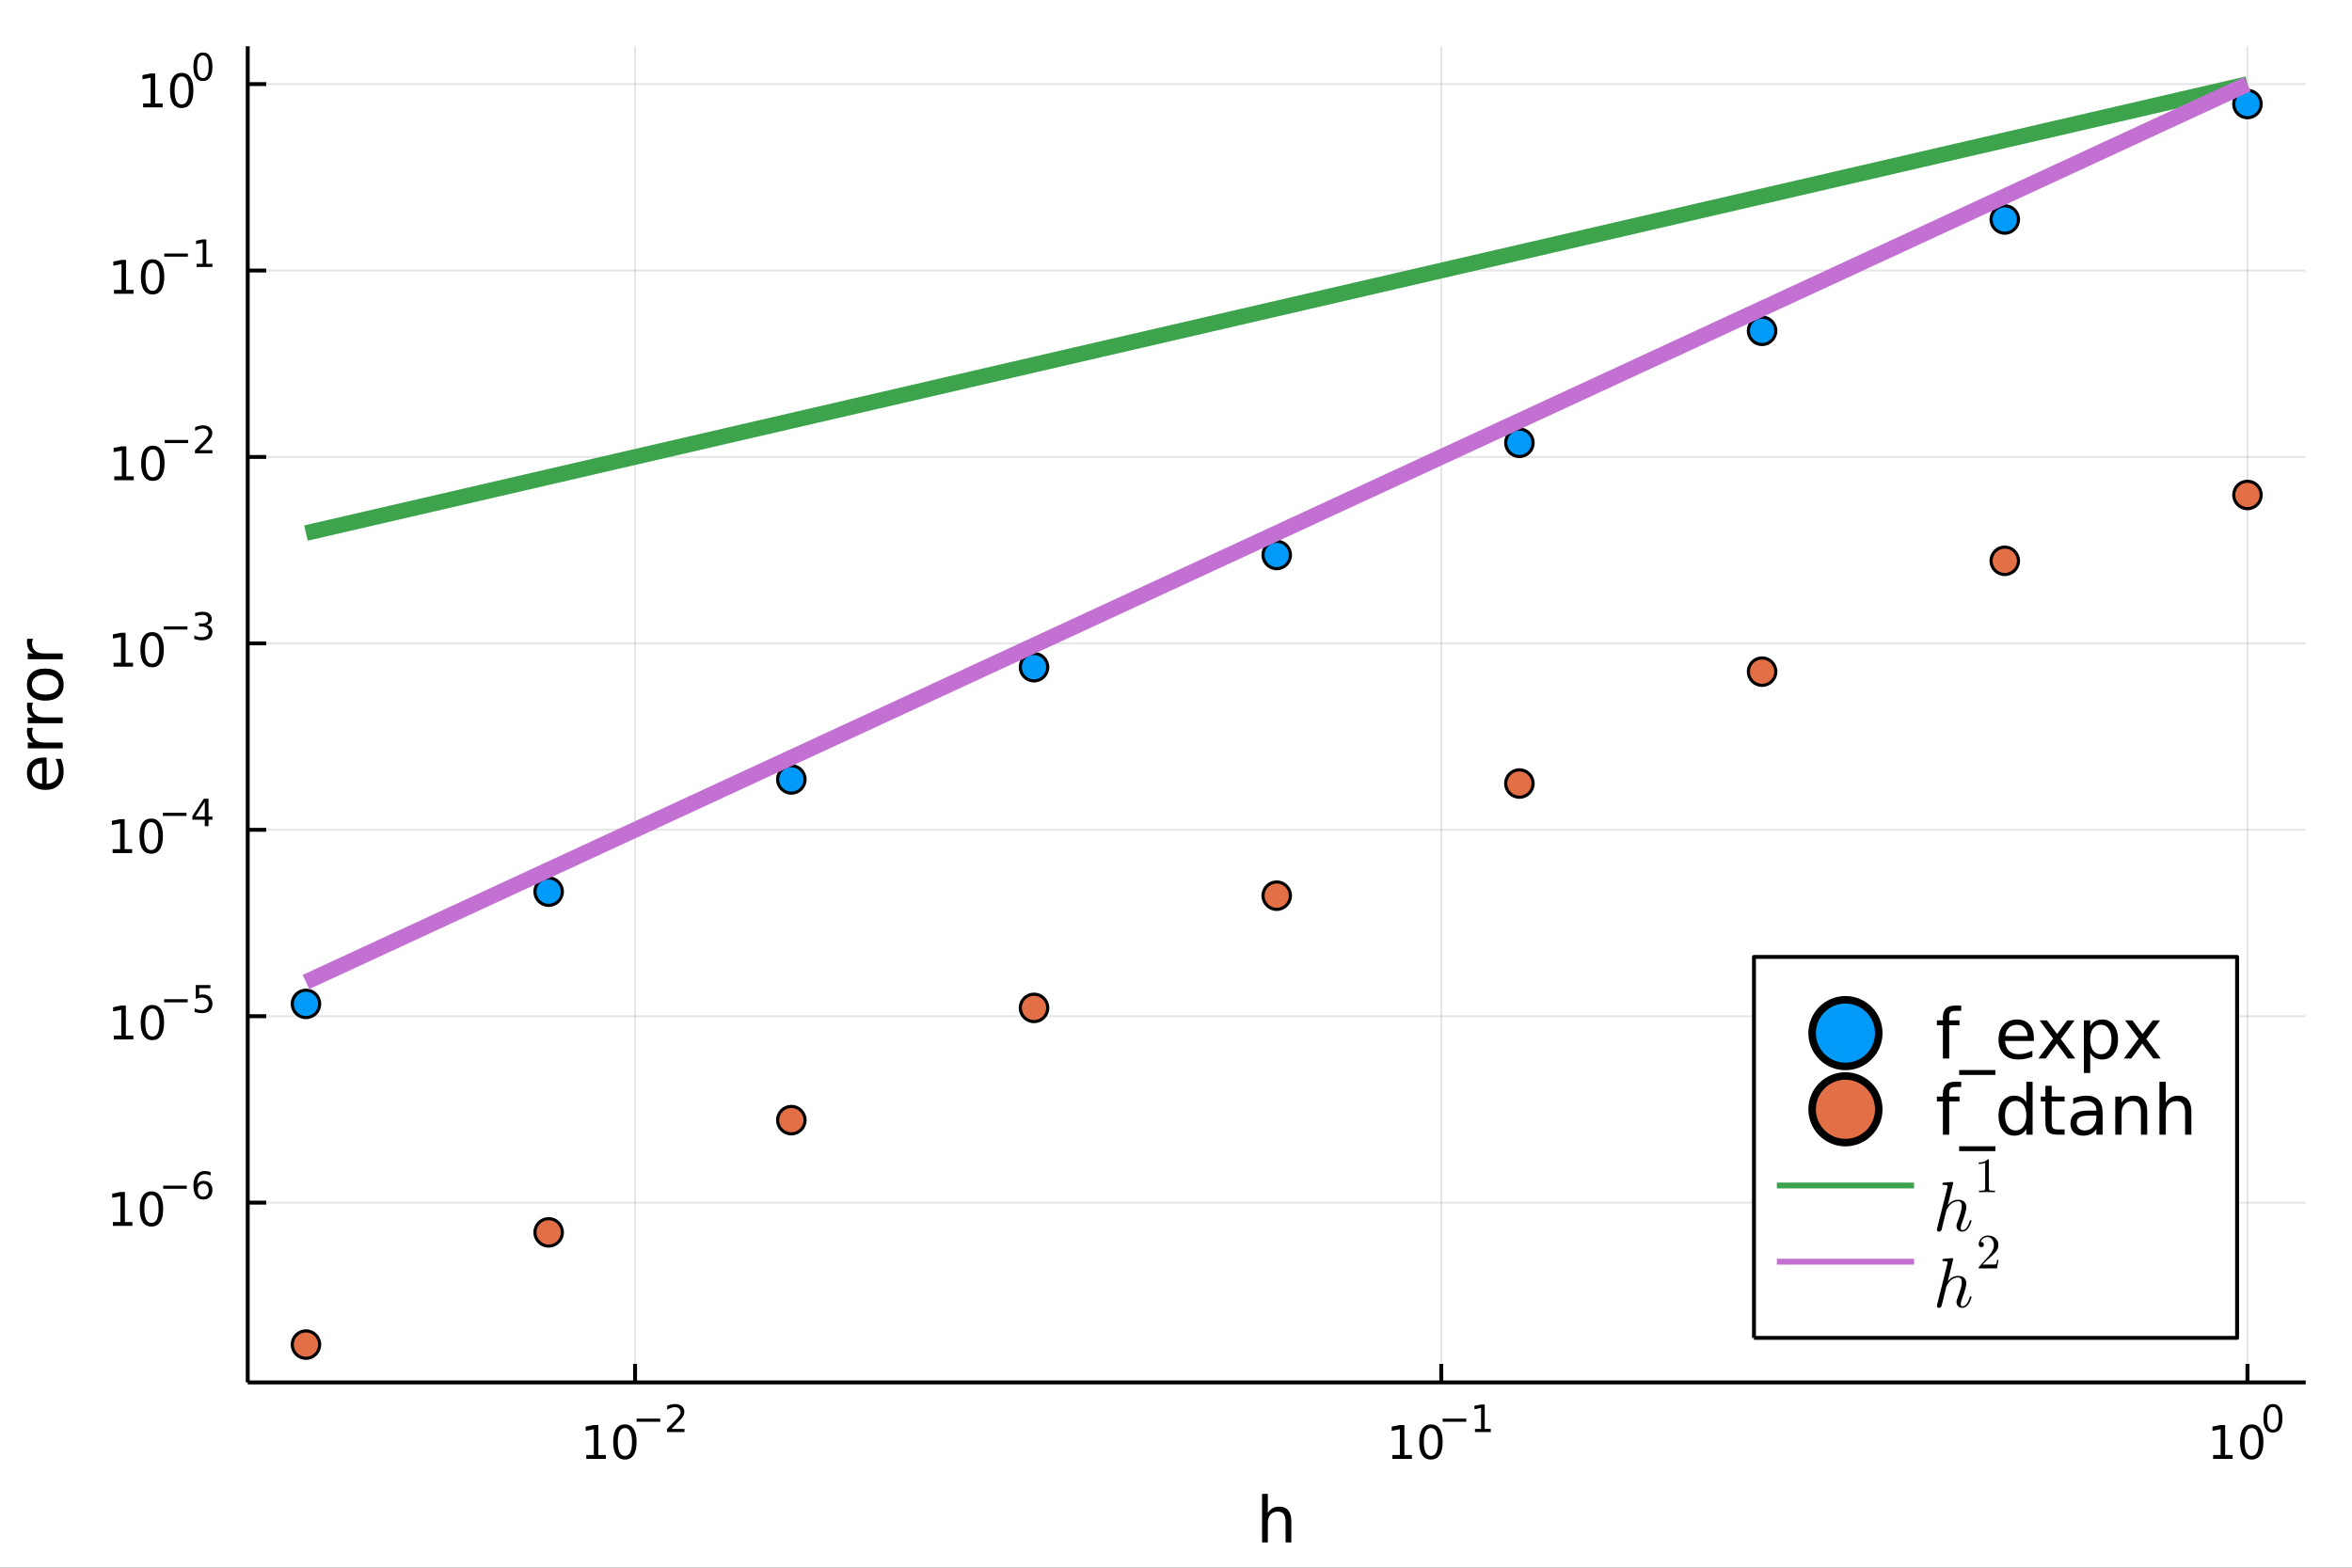 <?xml version="1.0" encoding="utf-8"?>
<svg xmlns="http://www.w3.org/2000/svg" xmlns:xlink="http://www.w3.org/1999/xlink" width="600" height="400" viewBox="0 0 2400 1600">
<rect x="0" y="0" width="2400" height="1600" fill="#333333" stroke="none"/>
<defs>
  <clipPath id="clip640">
    <rect x="0" y="0" width="2400" height="1600"/>
  </clipPath>
</defs>
<path clip-path="url(#clip640)" d="
M0 1600 L2400 1600 L2400 0 L0 0  Z
  " fill="#ffffff" fill-rule="evenodd" fill-opacity="1"/>
<defs>
  <clipPath id="clip641">
    <rect x="480" y="0" width="1681" height="1600"/>
  </clipPath>
</defs>
<defs>
  <clipPath id="clip642">
    <rect x="276" y="47" width="2077" height="1365"/>
  </clipPath>
</defs>
<path clip-path="url(#clip640)" d="
M252.764 1410.9 L2352.76 1410.9 L2352.76 47.244 L252.764 47.244  Z
  " fill="#ffffff" fill-rule="evenodd" fill-opacity="1"/>
<defs>
  <clipPath id="clip643">
    <rect x="252" y="47" width="2101" height="1365"/>
  </clipPath>
</defs>
<polyline clip-path="url(#clip643)" style="stroke:#000000; stroke-linecap:butt; stroke-linejoin:round; stroke-width:2; stroke-opacity:0.1; fill:none" points="
  648.034,1410.9 648.034,47.244 
  "/>
<polyline clip-path="url(#clip643)" style="stroke:#000000; stroke-linecap:butt; stroke-linejoin:round; stroke-width:2; stroke-opacity:0.1; fill:none" points="
  1470.68,1410.9 1470.68,47.244 
  "/>
<polyline clip-path="url(#clip643)" style="stroke:#000000; stroke-linecap:butt; stroke-linejoin:round; stroke-width:2; stroke-opacity:0.1; fill:none" points="
  2293.32,1410.9 2293.32,47.244 
  "/>
<polyline clip-path="url(#clip640)" style="stroke:#000000; stroke-linecap:butt; stroke-linejoin:round; stroke-width:4; stroke-opacity:1; fill:none" points="
  252.764,1410.9 2352.76,1410.9 
  "/>
<polyline clip-path="url(#clip640)" style="stroke:#000000; stroke-linecap:butt; stroke-linejoin:round; stroke-width:4; stroke-opacity:1; fill:none" points="
  648.034,1410.9 648.034,1392 
  "/>
<polyline clip-path="url(#clip640)" style="stroke:#000000; stroke-linecap:butt; stroke-linejoin:round; stroke-width:4; stroke-opacity:1; fill:none" points="
  1470.68,1410.9 1470.68,1392 
  "/>
<polyline clip-path="url(#clip640)" style="stroke:#000000; stroke-linecap:butt; stroke-linejoin:round; stroke-width:4; stroke-opacity:1; fill:none" points="
  2293.32,1410.9 2293.32,1392 
  "/>
<path clip-path="url(#clip640)" d="M598.3 1485.02 L605.938 1485.02 L605.938 1458.66 L597.628 1460.32 L597.628 1456.06 L605.892 1454.4 L610.568 1454.4 L610.568 1485.02 L618.207 1485.02 L618.207 1488.96 L598.3 1488.96 L598.3 1485.02 Z" fill="#000000" fill-rule="evenodd" fill-opacity="1" /><path clip-path="url(#clip640)" d="M637.651 1457.48 Q634.04 1457.48 632.211 1461.04 Q630.406 1464.58 630.406 1471.71 Q630.406 1478.82 632.211 1482.38 Q634.04 1485.92 637.651 1485.92 Q641.286 1485.92 643.091 1482.38 Q644.92 1478.82 644.92 1471.71 Q644.92 1464.58 643.091 1461.04 Q641.286 1457.48 637.651 1457.48 M637.651 1453.77 Q643.461 1453.77 646.517 1458.38 Q649.596 1462.96 649.596 1471.71 Q649.596 1480.44 646.517 1485.04 Q643.461 1489.63 637.651 1489.63 Q631.841 1489.63 628.762 1485.04 Q625.707 1480.44 625.707 1471.71 Q625.707 1462.96 628.762 1458.38 Q631.841 1453.77 637.651 1453.77 Z" fill="#000000" fill-rule="evenodd" fill-opacity="1" /><path clip-path="url(#clip640)" d="M649.596 1447.87 L673.707 1447.87 L673.707 1451.07 L649.596 1451.07 L649.596 1447.87 Z" fill="#000000" fill-rule="evenodd" fill-opacity="1" /><path clip-path="url(#clip640)" d="M685.18 1458.35 L698.439 1458.35 L698.439 1461.55 L680.61 1461.55 L680.61 1458.35 Q682.773 1456.11 686.497 1452.35 Q690.239 1448.57 691.198 1447.48 Q693.023 1445.43 693.738 1444.02 Q694.471 1442.59 694.471 1441.22 Q694.471 1438.98 692.891 1437.57 Q691.33 1436.16 688.81 1436.16 Q687.023 1436.16 685.03 1436.78 Q683.055 1437.4 680.798 1438.66 L680.798 1434.82 Q683.092 1433.9 685.086 1433.43 Q687.08 1432.96 688.735 1432.96 Q693.098 1432.96 695.694 1435.14 Q698.289 1437.32 698.289 1440.97 Q698.289 1442.7 697.631 1444.26 Q696.991 1445.8 695.28 1447.91 Q694.81 1448.46 692.289 1451.07 Q689.769 1453.67 685.18 1458.35 Z" fill="#000000" fill-rule="evenodd" fill-opacity="1" /><path clip-path="url(#clip640)" d="M1420.79 1485.02 L1428.43 1485.02 L1428.43 1458.66 L1420.12 1460.32 L1420.12 1456.06 L1428.39 1454.4 L1433.06 1454.4 L1433.06 1485.02 L1440.7 1485.02 L1440.7 1488.96 L1420.79 1488.96 L1420.79 1485.02 Z" fill="#000000" fill-rule="evenodd" fill-opacity="1" /><path clip-path="url(#clip640)" d="M1460.14 1457.48 Q1456.53 1457.48 1454.71 1461.04 Q1452.9 1464.58 1452.9 1471.71 Q1452.9 1478.82 1454.71 1482.38 Q1456.53 1485.92 1460.14 1485.92 Q1463.78 1485.92 1465.58 1482.38 Q1467.41 1478.82 1467.41 1471.71 Q1467.41 1464.58 1465.58 1461.04 Q1463.78 1457.48 1460.14 1457.48 M1460.14 1453.77 Q1465.96 1453.77 1469.01 1458.38 Q1472.09 1462.96 1472.09 1471.71 Q1472.09 1480.44 1469.01 1485.04 Q1465.96 1489.63 1460.14 1489.63 Q1454.33 1489.63 1451.26 1485.04 Q1448.2 1480.44 1448.2 1471.71 Q1448.2 1462.96 1451.26 1458.38 Q1454.33 1453.77 1460.14 1453.77 Z" fill="#000000" fill-rule="evenodd" fill-opacity="1" /><path clip-path="url(#clip640)" d="M1472.09 1447.87 L1496.2 1447.87 L1496.2 1451.07 L1472.09 1451.07 L1472.09 1447.87 Z" fill="#000000" fill-rule="evenodd" fill-opacity="1" /><path clip-path="url(#clip640)" d="M1505.06 1458.35 L1511.27 1458.35 L1511.27 1436.93 L1504.51 1438.28 L1504.51 1434.82 L1511.23 1433.47 L1515.03 1433.47 L1515.03 1458.35 L1521.23 1458.35 L1521.23 1461.55 L1505.06 1461.55 L1505.06 1458.35 Z" fill="#000000" fill-rule="evenodd" fill-opacity="1" /><path clip-path="url(#clip640)" d="M2258.3 1485.02 L2265.94 1485.02 L2265.94 1458.66 L2257.63 1460.32 L2257.63 1456.06 L2265.9 1454.4 L2270.57 1454.4 L2270.57 1485.02 L2278.21 1485.02 L2278.21 1488.96 L2258.3 1488.96 L2258.3 1485.02 Z" fill="#000000" fill-rule="evenodd" fill-opacity="1" /><path clip-path="url(#clip640)" d="M2297.66 1457.48 Q2294.05 1457.48 2292.22 1461.04 Q2290.41 1464.58 2290.41 1471.71 Q2290.41 1478.82 2292.22 1482.38 Q2294.05 1485.92 2297.66 1485.92 Q2301.29 1485.92 2303.1 1482.38 Q2304.93 1478.82 2304.93 1471.71 Q2304.93 1464.58 2303.1 1461.04 Q2301.29 1457.48 2297.66 1457.48 M2297.66 1453.77 Q2303.47 1453.77 2306.52 1458.38 Q2309.6 1462.96 2309.6 1471.71 Q2309.6 1480.44 2306.52 1485.04 Q2303.47 1489.63 2297.66 1489.63 Q2291.85 1489.63 2288.77 1485.04 Q2285.71 1480.44 2285.71 1471.71 Q2285.71 1462.96 2288.77 1458.38 Q2291.85 1453.77 2297.66 1453.77 Z" fill="#000000" fill-rule="evenodd" fill-opacity="1" /><path clip-path="url(#clip640)" d="M2319.31 1435.97 Q2316.37 1435.97 2314.89 1438.86 Q2313.42 1441.74 2313.42 1447.53 Q2313.42 1453.31 2314.89 1456.2 Q2316.37 1459.08 2319.31 1459.08 Q2322.26 1459.08 2323.73 1456.2 Q2325.21 1453.31 2325.21 1447.53 Q2325.21 1441.74 2323.73 1438.86 Q2322.26 1435.97 2319.31 1435.97 M2319.31 1432.96 Q2324.03 1432.96 2326.51 1436.7 Q2329.01 1440.43 2329.01 1447.53 Q2329.01 1454.62 2326.51 1458.37 Q2324.03 1462.09 2319.31 1462.09 Q2314.59 1462.09 2312.08 1458.37 Q2309.6 1454.62 2309.6 1447.53 Q2309.6 1440.43 2312.08 1436.7 Q2314.59 1432.96 2319.31 1432.96 Z" fill="#000000" fill-rule="evenodd" fill-opacity="1" /><path clip-path="url(#clip640)" d="M1317.69 1552.67 L1317.69 1574.19 L1311.83 1574.19 L1311.83 1552.86 Q1311.83 1547.8 1309.86 1545.29 Q1307.88 1542.77 1303.94 1542.77 Q1299.2 1542.77 1296.46 1545.79 Q1293.72 1548.82 1293.72 1554.04 L1293.72 1574.19 L1287.83 1574.19 L1287.83 1524.66 L1293.72 1524.66 L1293.72 1544.08 Q1295.82 1540.86 1298.65 1539.27 Q1301.52 1537.68 1305.24 1537.68 Q1311.39 1537.68 1314.54 1541.5 Q1317.69 1545.29 1317.69 1552.67 Z" fill="#000000" fill-rule="evenodd" fill-opacity="1" /><polyline clip-path="url(#clip643)" style="stroke:#000000; stroke-linecap:butt; stroke-linejoin:round; stroke-width:2; stroke-opacity:0.1; fill:none" points="
  252.764,1227.43 2352.76,1227.43 
  "/>
<polyline clip-path="url(#clip643)" style="stroke:#000000; stroke-linecap:butt; stroke-linejoin:round; stroke-width:2; stroke-opacity:0.1; fill:none" points="
  252.764,1037.16 2352.76,1037.16 
  "/>
<polyline clip-path="url(#clip643)" style="stroke:#000000; stroke-linecap:butt; stroke-linejoin:round; stroke-width:2; stroke-opacity:0.1; fill:none" points="
  252.764,846.899 2352.76,846.899 
  "/>
<polyline clip-path="url(#clip643)" style="stroke:#000000; stroke-linecap:butt; stroke-linejoin:round; stroke-width:2; stroke-opacity:0.1; fill:none" points="
  252.764,656.634 2352.76,656.634 
  "/>
<polyline clip-path="url(#clip643)" style="stroke:#000000; stroke-linecap:butt; stroke-linejoin:round; stroke-width:2; stroke-opacity:0.1; fill:none" points="
  252.764,466.369 2352.76,466.369 
  "/>
<polyline clip-path="url(#clip643)" style="stroke:#000000; stroke-linecap:butt; stroke-linejoin:round; stroke-width:2; stroke-opacity:0.1; fill:none" points="
  252.764,276.103 2352.76,276.103 
  "/>
<polyline clip-path="url(#clip643)" style="stroke:#000000; stroke-linecap:butt; stroke-linejoin:round; stroke-width:2; stroke-opacity:0.1; fill:none" points="
  252.764,85.838 2352.76,85.838 
  "/>
<polyline clip-path="url(#clip640)" style="stroke:#000000; stroke-linecap:butt; stroke-linejoin:round; stroke-width:4; stroke-opacity:1; fill:none" points="
  252.764,1410.9 252.764,47.244 
  "/>
<polyline clip-path="url(#clip640)" style="stroke:#000000; stroke-linecap:butt; stroke-linejoin:round; stroke-width:4; stroke-opacity:1; fill:none" points="
  252.764,1227.43 271.662,1227.43 
  "/>
<polyline clip-path="url(#clip640)" style="stroke:#000000; stroke-linecap:butt; stroke-linejoin:round; stroke-width:4; stroke-opacity:1; fill:none" points="
  252.764,1037.16 271.662,1037.16 
  "/>
<polyline clip-path="url(#clip640)" style="stroke:#000000; stroke-linecap:butt; stroke-linejoin:round; stroke-width:4; stroke-opacity:1; fill:none" points="
  252.764,846.899 271.662,846.899 
  "/>
<polyline clip-path="url(#clip640)" style="stroke:#000000; stroke-linecap:butt; stroke-linejoin:round; stroke-width:4; stroke-opacity:1; fill:none" points="
  252.764,656.634 271.662,656.634 
  "/>
<polyline clip-path="url(#clip640)" style="stroke:#000000; stroke-linecap:butt; stroke-linejoin:round; stroke-width:4; stroke-opacity:1; fill:none" points="
  252.764,466.369 271.662,466.369 
  "/>
<polyline clip-path="url(#clip640)" style="stroke:#000000; stroke-linecap:butt; stroke-linejoin:round; stroke-width:4; stroke-opacity:1; fill:none" points="
  252.764,276.103 271.662,276.103 
  "/>
<polyline clip-path="url(#clip640)" style="stroke:#000000; stroke-linecap:butt; stroke-linejoin:round; stroke-width:4; stroke-opacity:1; fill:none" points="
  252.764,85.838 271.662,85.838 
  "/>
<path clip-path="url(#clip640)" d="M115.195 1247.22 L122.834 1247.22 L122.834 1220.86 L114.523 1222.52 L114.523 1218.26 L122.787 1216.6 L127.463 1216.6 L127.463 1247.22 L135.102 1247.22 L135.102 1251.16 L115.195 1251.16 L115.195 1247.22 Z" fill="#000000" fill-rule="evenodd" fill-opacity="1" /><path clip-path="url(#clip640)" d="M154.546 1219.68 Q150.935 1219.68 149.107 1223.24 Q147.301 1226.78 147.301 1233.91 Q147.301 1241.02 149.107 1244.58 Q150.935 1248.13 154.546 1248.13 Q158.181 1248.13 159.986 1244.58 Q161.815 1241.02 161.815 1233.91 Q161.815 1226.78 159.986 1223.24 Q158.181 1219.68 154.546 1219.68 M154.546 1215.97 Q160.357 1215.97 163.412 1220.58 Q166.491 1225.16 166.491 1233.91 Q166.491 1242.64 163.412 1247.25 Q160.357 1251.83 154.546 1251.83 Q148.736 1251.83 145.658 1247.25 Q142.602 1242.64 142.602 1233.91 Q142.602 1225.16 145.658 1220.58 Q148.736 1215.97 154.546 1215.97 Z" fill="#000000" fill-rule="evenodd" fill-opacity="1" /><path clip-path="url(#clip640)" d="M166.491 1210.07 L190.602 1210.07 L190.602 1213.27 L166.491 1213.27 L166.491 1210.07 Z" fill="#000000" fill-rule="evenodd" fill-opacity="1" /><path clip-path="url(#clip640)" d="M207.398 1208.19 Q204.84 1208.19 203.335 1209.94 Q201.849 1211.69 201.849 1214.74 Q201.849 1217.77 203.335 1219.53 Q204.84 1221.28 207.398 1221.28 Q209.956 1221.28 211.441 1219.53 Q212.946 1217.77 212.946 1214.74 Q212.946 1211.69 211.441 1209.94 Q209.956 1208.19 207.398 1208.19 M214.94 1196.29 L214.94 1199.75 Q213.51 1199.07 212.043 1198.71 Q210.595 1198.36 209.166 1198.36 Q205.404 1198.36 203.41 1200.9 Q201.436 1203.43 201.153 1208.57 Q202.263 1206.93 203.937 1206.07 Q205.611 1205.18 207.623 1205.18 Q211.855 1205.18 214.3 1207.76 Q216.764 1210.32 216.764 1214.74 Q216.764 1219.06 214.206 1221.68 Q211.648 1224.29 207.398 1224.29 Q202.526 1224.29 199.95 1220.57 Q197.373 1216.83 197.373 1209.74 Q197.373 1203.08 200.533 1199.13 Q203.693 1195.16 209.015 1195.16 Q210.445 1195.16 211.893 1195.44 Q213.36 1195.72 214.94 1196.29 Z" fill="#000000" fill-rule="evenodd" fill-opacity="1" /><path clip-path="url(#clip640)" d="M116.135 1056.96 L123.774 1056.96 L123.774 1030.59 L115.464 1032.26 L115.464 1028 L123.728 1026.33 L128.404 1026.33 L128.404 1056.96 L136.042 1056.96 L136.042 1060.89 L116.135 1060.89 L116.135 1056.96 Z" fill="#000000" fill-rule="evenodd" fill-opacity="1" /><path clip-path="url(#clip640)" d="M155.487 1029.41 Q151.876 1029.41 150.047 1032.98 Q148.241 1036.52 148.241 1043.65 Q148.241 1050.75 150.047 1054.32 Q151.876 1057.86 155.487 1057.86 Q159.121 1057.86 160.927 1054.32 Q162.755 1050.75 162.755 1043.65 Q162.755 1036.52 160.927 1032.98 Q159.121 1029.41 155.487 1029.41 M155.487 1025.71 Q161.297 1025.71 164.352 1030.31 Q167.431 1034.9 167.431 1043.65 Q167.431 1052.37 164.352 1056.98 Q161.297 1061.56 155.487 1061.56 Q149.677 1061.56 146.598 1056.98 Q143.542 1052.37 143.542 1043.65 Q143.542 1034.9 146.598 1030.31 Q149.677 1025.71 155.487 1025.71 Z" fill="#000000" fill-rule="evenodd" fill-opacity="1" /><path clip-path="url(#clip640)" d="M167.431 1019.81 L191.543 1019.81 L191.543 1023.01 L167.431 1023.01 L167.431 1019.81 Z" fill="#000000" fill-rule="evenodd" fill-opacity="1" /><path clip-path="url(#clip640)" d="M199.781 1005.4 L214.695 1005.4 L214.695 1008.6 L203.26 1008.6 L203.26 1015.48 Q204.088 1015.2 204.915 1015.07 Q205.743 1014.92 206.57 1014.92 Q211.272 1014.92 214.018 1017.5 Q216.764 1020.07 216.764 1024.47 Q216.764 1029.01 213.943 1031.53 Q211.122 1034.03 205.987 1034.03 Q204.219 1034.03 202.376 1033.73 Q200.552 1033.43 198.596 1032.82 L198.596 1029.01 Q200.288 1029.93 202.094 1030.38 Q203.899 1030.83 205.912 1030.83 Q209.166 1030.83 211.065 1029.12 Q212.965 1027.41 212.965 1024.47 Q212.965 1021.54 211.065 1019.83 Q209.166 1018.12 205.912 1018.12 Q204.388 1018.12 202.865 1018.45 Q201.36 1018.79 199.781 1019.51 L199.781 1005.4 Z" fill="#000000" fill-rule="evenodd" fill-opacity="1" /><path clip-path="url(#clip640)" d="M114.931 866.692 L122.57 866.692 L122.57 840.326 L114.26 841.993 L114.26 837.734 L122.524 836.067 L127.2 836.067 L127.2 866.692 L134.839 866.692 L134.839 870.627 L114.931 870.627 L114.931 866.692 Z" fill="#000000" fill-rule="evenodd" fill-opacity="1" /><path clip-path="url(#clip640)" d="M154.283 839.146 Q150.672 839.146 148.843 842.71 Q147.038 846.252 147.038 853.382 Q147.038 860.488 148.843 864.053 Q150.672 867.594 154.283 867.594 Q157.917 867.594 159.723 864.053 Q161.552 860.488 161.552 853.382 Q161.552 846.252 159.723 842.71 Q157.917 839.146 154.283 839.146 M154.283 835.442 Q160.093 835.442 163.149 840.048 Q166.227 844.632 166.227 853.382 Q166.227 862.108 163.149 866.715 Q160.093 871.298 154.283 871.298 Q148.473 871.298 145.394 866.715 Q142.339 862.108 142.339 853.382 Q142.339 844.632 145.394 840.048 Q148.473 835.442 154.283 835.442 Z" fill="#000000" fill-rule="evenodd" fill-opacity="1" /><path clip-path="url(#clip640)" d="M166.227 829.543 L190.339 829.543 L190.339 832.741 L166.227 832.741 L166.227 829.543 Z" fill="#000000" fill-rule="evenodd" fill-opacity="1" /><path clip-path="url(#clip640)" d="M208.978 818.447 L199.386 833.436 L208.978 833.436 L208.978 818.447 M207.981 815.136 L212.758 815.136 L212.758 833.436 L216.764 833.436 L216.764 836.596 L212.758 836.596 L212.758 843.216 L208.978 843.216 L208.978 836.596 L196.301 836.596 L196.301 832.929 L207.981 815.136 Z" fill="#000000" fill-rule="evenodd" fill-opacity="1" /><path clip-path="url(#clip640)" d="M115.853 676.426 L123.492 676.426 L123.492 650.061 L115.182 651.727 L115.182 647.468 L123.446 645.802 L128.121 645.802 L128.121 676.426 L135.76 676.426 L135.76 680.362 L115.853 680.362 L115.853 676.426 Z" fill="#000000" fill-rule="evenodd" fill-opacity="1" /><path clip-path="url(#clip640)" d="M155.205 648.88 Q151.594 648.88 149.765 652.445 Q147.959 655.987 147.959 663.116 Q147.959 670.223 149.765 673.788 Q151.594 677.329 155.205 677.329 Q158.839 677.329 160.644 673.788 Q162.473 670.223 162.473 663.116 Q162.473 655.987 160.644 652.445 Q158.839 648.88 155.205 648.88 M155.205 645.177 Q161.015 645.177 164.07 649.783 Q167.149 654.366 167.149 663.116 Q167.149 671.843 164.07 676.45 Q161.015 681.033 155.205 681.033 Q149.395 681.033 146.316 676.45 Q143.26 671.843 143.26 663.116 Q143.26 654.366 146.316 649.783 Q149.395 645.177 155.205 645.177 Z" fill="#000000" fill-rule="evenodd" fill-opacity="1" /><path clip-path="url(#clip640)" d="M167.149 639.278 L191.261 639.278 L191.261 642.475 L167.149 642.475 L167.149 639.278 Z" fill="#000000" fill-rule="evenodd" fill-opacity="1" /><path clip-path="url(#clip640)" d="M210.971 637.811 Q213.698 638.394 215.222 640.237 Q216.764 642.08 216.764 644.789 Q216.764 648.945 213.905 651.221 Q211.046 653.497 205.78 653.497 Q204.012 653.497 202.132 653.139 Q200.27 652.801 198.276 652.105 L198.276 648.437 Q199.856 649.359 201.737 649.829 Q203.617 650.299 205.667 650.299 Q209.241 650.299 211.103 648.889 Q212.984 647.478 212.984 644.789 Q212.984 642.306 211.234 640.914 Q209.504 639.504 206.401 639.504 L203.128 639.504 L203.128 636.382 L206.551 636.382 Q209.354 636.382 210.84 635.272 Q212.325 634.143 212.325 632.037 Q212.325 629.874 210.783 628.727 Q209.26 627.561 206.401 627.561 Q204.84 627.561 203.053 627.899 Q201.266 628.238 199.122 628.952 L199.122 625.567 Q201.285 624.965 203.166 624.664 Q205.066 624.363 206.739 624.363 Q211.065 624.363 213.585 626.338 Q216.106 628.294 216.106 631.642 Q216.106 633.974 214.77 635.592 Q213.435 637.19 210.971 637.811 Z" fill="#000000" fill-rule="evenodd" fill-opacity="1" /><path clip-path="url(#clip640)" d="M116.624 486.161 L124.263 486.161 L124.263 459.795 L115.953 461.462 L115.953 457.203 L124.217 455.536 L128.893 455.536 L128.893 486.161 L136.531 486.161 L136.531 490.096 L116.624 490.096 L116.624 486.161 Z" fill="#000000" fill-rule="evenodd" fill-opacity="1" /><path clip-path="url(#clip640)" d="M155.976 458.615 Q152.365 458.615 150.536 462.18 Q148.73 465.721 148.73 472.851 Q148.73 479.957 150.536 483.522 Q152.365 487.064 155.976 487.064 Q159.61 487.064 161.416 483.522 Q163.244 479.957 163.244 472.851 Q163.244 465.721 161.416 462.18 Q159.61 458.615 155.976 458.615 M155.976 454.911 Q161.786 454.911 164.841 459.518 Q167.92 464.101 167.92 472.851 Q167.92 481.578 164.841 486.184 Q161.786 490.768 155.976 490.768 Q150.166 490.768 147.087 486.184 Q144.031 481.578 144.031 472.851 Q144.031 464.101 147.087 459.518 Q150.166 454.911 155.976 454.911 Z" fill="#000000" fill-rule="evenodd" fill-opacity="1" /><path clip-path="url(#clip640)" d="M167.92 449.013 L192.032 449.013 L192.032 452.21 L167.92 452.21 L167.92 449.013 Z" fill="#000000" fill-rule="evenodd" fill-opacity="1" /><path clip-path="url(#clip640)" d="M203.504 459.489 L216.764 459.489 L216.764 462.686 L198.934 462.686 L198.934 459.489 Q201.097 457.25 204.821 453.489 Q208.564 449.709 209.523 448.618 Q211.347 446.568 212.062 445.157 Q212.796 443.728 212.796 442.355 Q212.796 440.117 211.216 438.706 Q209.655 437.295 207.134 437.295 Q205.348 437.295 203.354 437.916 Q201.379 438.537 199.122 439.797 L199.122 435.96 Q201.417 435.038 203.41 434.568 Q205.404 434.098 207.059 434.098 Q211.423 434.098 214.018 436.28 Q216.613 438.461 216.613 442.11 Q216.613 443.84 215.955 445.402 Q215.316 446.944 213.604 449.05 Q213.134 449.596 210.614 452.21 Q208.094 454.805 203.504 459.489 Z" fill="#000000" fill-rule="evenodd" fill-opacity="1" /><path clip-path="url(#clip640)" d="M116.323 295.896 L123.962 295.896 L123.962 269.53 L115.652 271.197 L115.652 266.938 L123.916 265.271 L128.592 265.271 L128.592 295.896 L136.231 295.896 L136.231 299.831 L116.323 299.831 L116.323 295.896 Z" fill="#000000" fill-rule="evenodd" fill-opacity="1" /><path clip-path="url(#clip640)" d="M155.675 268.35 Q152.064 268.35 150.235 271.914 Q148.43 275.456 148.43 282.586 Q148.43 289.692 150.235 293.257 Q152.064 296.799 155.675 296.799 Q159.309 296.799 161.115 293.257 Q162.943 289.692 162.943 282.586 Q162.943 275.456 161.115 271.914 Q159.309 268.35 155.675 268.35 M155.675 264.646 Q161.485 264.646 164.541 269.252 Q167.619 273.836 167.619 282.586 Q167.619 291.312 164.541 295.919 Q161.485 300.502 155.675 300.502 Q149.865 300.502 146.786 295.919 Q143.73 291.312 143.73 282.586 Q143.73 273.836 146.786 269.252 Q149.865 264.646 155.675 264.646 Z" fill="#000000" fill-rule="evenodd" fill-opacity="1" /><path clip-path="url(#clip640)" d="M167.619 258.747 L191.731 258.747 L191.731 261.945 L167.619 261.945 L167.619 258.747 Z" fill="#000000" fill-rule="evenodd" fill-opacity="1" /><path clip-path="url(#clip640)" d="M200.589 269.223 L206.796 269.223 L206.796 247.801 L200.044 249.155 L200.044 245.695 L206.758 244.341 L210.557 244.341 L210.557 269.223 L216.764 269.223 L216.764 272.421 L200.589 272.421 L200.589 269.223 Z" fill="#000000" fill-rule="evenodd" fill-opacity="1" /><path clip-path="url(#clip640)" d="M146.058 105.63 L153.697 105.63 L153.697 79.265 L145.387 80.931 L145.387 76.672 L153.651 75.006 L158.327 75.006 L158.327 105.63 L165.966 105.63 L165.966 109.566 L146.058 109.566 L146.058 105.63 Z" fill="#000000" fill-rule="evenodd" fill-opacity="1" /><path clip-path="url(#clip640)" d="M185.41 78.084 Q181.799 78.084 179.97 81.649 Q178.165 85.191 178.165 92.32 Q178.165 99.427 179.97 102.992 Q181.799 106.533 185.41 106.533 Q189.044 106.533 190.85 102.992 Q192.678 99.427 192.678 92.32 Q192.678 85.191 190.85 81.649 Q189.044 78.084 185.41 78.084 M185.41 74.381 Q191.22 74.381 194.276 78.987 Q197.354 83.57 197.354 92.32 Q197.354 101.047 194.276 105.654 Q191.22 110.237 185.41 110.237 Q179.6 110.237 176.521 105.654 Q173.466 101.047 173.466 92.32 Q173.466 83.57 176.521 78.987 Q179.6 74.381 185.41 74.381 Z" fill="#000000" fill-rule="evenodd" fill-opacity="1" /><path clip-path="url(#clip640)" d="M207.059 56.577 Q204.125 56.577 202.639 59.473 Q201.172 62.351 201.172 68.143 Q201.172 73.917 202.639 76.814 Q204.125 79.691 207.059 79.691 Q210.012 79.691 211.479 76.814 Q212.965 73.917 212.965 68.143 Q212.965 62.351 211.479 59.473 Q210.012 56.577 207.059 56.577 M207.059 53.567 Q211.78 53.567 214.263 57.31 Q216.764 61.034 216.764 68.143 Q216.764 75.234 214.263 78.977 Q211.78 82.701 207.059 82.701 Q202.338 82.701 199.837 78.977 Q197.354 75.234 197.354 68.143 Q197.354 61.034 199.837 57.31 Q202.338 53.567 207.059 53.567 Z" fill="#000000" fill-rule="evenodd" fill-opacity="1" /><path clip-path="url(#clip640)" d="M44.716 773.137 L47.581 773.137 L47.581 800.064 Q53.628 799.682 56.811 796.435 Q59.962 793.157 59.962 787.332 Q59.962 783.959 59.134 780.808 Q58.307 777.625 56.652 774.506 L62.19 774.506 Q63.527 777.657 64.227 780.967 Q64.927 784.277 64.927 787.683 Q64.927 796.213 59.962 801.21 Q54.997 806.175 46.53 806.175 Q37.777 806.175 32.653 801.464 Q27.497 796.722 27.497 788.701 Q27.497 781.508 32.144 777.338 Q36.759 773.137 44.716 773.137 M42.997 778.993 Q38.191 779.057 35.327 781.699 Q32.462 784.309 32.462 788.637 Q32.462 793.539 35.231 796.499 Q38 799.427 43.029 799.873 L42.997 778.993 Z" fill="#000000" fill-rule="evenodd" fill-opacity="1" /><path clip-path="url(#clip640)" d="M33.831 742.868 Q33.258 743.855 33.003 745.032 Q32.717 746.178 32.717 747.579 Q32.717 752.544 35.963 755.218 Q39.178 757.859 45.225 757.859 L64.004 757.859 L64.004 763.748 L28.356 763.748 L28.356 757.859 L33.894 757.859 Q30.648 756.013 29.088 753.053 Q27.497 750.093 27.497 745.86 Q27.497 745.255 27.592 744.523 Q27.656 743.791 27.815 742.9 L33.831 742.868 Z" fill="#000000" fill-rule="evenodd" fill-opacity="1" /><path clip-path="url(#clip640)" d="M33.831 717.214 Q33.258 718.201 33.003 719.379 Q32.717 720.524 32.717 721.925 Q32.717 726.89 35.963 729.564 Q39.178 732.205 45.225 732.205 L64.004 732.205 L64.004 738.094 L28.356 738.094 L28.356 732.205 L33.894 732.205 Q30.648 730.359 29.088 727.399 Q27.497 724.439 27.497 720.206 Q27.497 719.601 27.592 718.869 Q27.656 718.137 27.815 717.246 L33.831 717.214 Z" fill="#000000" fill-rule="evenodd" fill-opacity="1" /><path clip-path="url(#clip640)" d="M32.462 698.69 Q32.462 703.401 36.154 706.138 Q39.815 708.875 46.212 708.875 Q52.609 708.875 56.302 706.17 Q59.962 703.432 59.962 698.69 Q59.962 694.011 56.27 691.274 Q52.578 688.537 46.212 688.537 Q39.878 688.537 36.186 691.274 Q32.462 694.011 32.462 698.69 M27.497 698.69 Q27.497 691.051 32.462 686.691 Q37.427 682.33 46.212 682.33 Q54.965 682.33 59.962 686.691 Q64.927 691.051 64.927 698.69 Q64.927 706.361 59.962 710.721 Q54.965 715.05 46.212 715.05 Q37.427 715.05 32.462 710.721 Q27.497 706.361 27.497 698.69 Z" fill="#000000" fill-rule="evenodd" fill-opacity="1" /><path clip-path="url(#clip640)" d="M33.831 651.966 Q33.258 652.952 33.003 654.13 Q32.717 655.276 32.717 656.676 Q32.717 661.642 35.963 664.315 Q39.178 666.957 45.225 666.957 L64.004 666.957 L64.004 672.845 L28.356 672.845 L28.356 666.957 L33.894 666.957 Q30.648 665.111 29.088 662.151 Q27.497 659.191 27.497 654.958 Q27.497 654.353 27.592 653.621 Q27.656 652.889 27.815 651.998 L33.831 651.966 Z" fill="#000000" fill-rule="evenodd" fill-opacity="1" /><circle clip-path="url(#clip643)" cx="2293.32" cy="106.154" r="14" fill="#009af9" fill-rule="evenodd" fill-opacity="1" stroke="#000000" stroke-opacity="1" stroke-width="3.2"/>
<circle clip-path="url(#clip643)" cx="2045.68" cy="223.988" r="14" fill="#009af9" fill-rule="evenodd" fill-opacity="1" stroke="#000000" stroke-opacity="1" stroke-width="3.2"/>
<circle clip-path="url(#clip643)" cx="1798.04" cy="337.622" r="14" fill="#009af9" fill-rule="evenodd" fill-opacity="1" stroke="#000000" stroke-opacity="1" stroke-width="3.2"/>
<circle clip-path="url(#clip643)" cx="1550.4" cy="451.914" r="14" fill="#009af9" fill-rule="evenodd" fill-opacity="1" stroke="#000000" stroke-opacity="1" stroke-width="3.2"/>
<circle clip-path="url(#clip643)" cx="1302.76" cy="566.4" r="14" fill="#009af9" fill-rule="evenodd" fill-opacity="1" stroke="#000000" stroke-opacity="1" stroke-width="3.2"/>
<circle clip-path="url(#clip643)" cx="1055.12" cy="680.935" r="14" fill="#009af9" fill-rule="evenodd" fill-opacity="1" stroke="#000000" stroke-opacity="1" stroke-width="3.2"/>
<circle clip-path="url(#clip643)" cx="807.479" cy="795.482" r="14" fill="#009af9" fill-rule="evenodd" fill-opacity="1" stroke="#000000" stroke-opacity="1" stroke-width="3.2"/>
<circle clip-path="url(#clip643)" cx="559.838" cy="910.033" r="14" fill="#009af9" fill-rule="evenodd" fill-opacity="1" stroke="#000000" stroke-opacity="1" stroke-width="3.2"/>
<circle clip-path="url(#clip643)" cx="312.198" cy="1024.58" r="14" fill="#009af9" fill-rule="evenodd" fill-opacity="1" stroke="#000000" stroke-opacity="1" stroke-width="3.2"/>
<circle clip-path="url(#clip643)" cx="2293.32" cy="505.158" r="14" fill="#e26f46" fill-rule="evenodd" fill-opacity="1" stroke="#000000" stroke-opacity="1" stroke-width="3.2"/>
<circle clip-path="url(#clip643)" cx="2045.68" cy="572.372" r="14" fill="#e26f46" fill-rule="evenodd" fill-opacity="1" stroke="#000000" stroke-opacity="1" stroke-width="3.2"/>
<circle clip-path="url(#clip643)" cx="1798.04" cy="685.472" r="14" fill="#e26f46" fill-rule="evenodd" fill-opacity="1" stroke="#000000" stroke-opacity="1" stroke-width="3.2"/>
<circle clip-path="url(#clip643)" cx="1550.4" cy="799.666" r="14" fill="#e26f46" fill-rule="evenodd" fill-opacity="1" stroke="#000000" stroke-opacity="1" stroke-width="3.2"/>
<circle clip-path="url(#clip643)" cx="1302.76" cy="914.128" r="14" fill="#e26f46" fill-rule="evenodd" fill-opacity="1" stroke="#000000" stroke-opacity="1" stroke-width="3.2"/>
<circle clip-path="url(#clip643)" cx="1055.12" cy="1028.66" r="14" fill="#e26f46" fill-rule="evenodd" fill-opacity="1" stroke="#000000" stroke-opacity="1" stroke-width="3.2"/>
<circle clip-path="url(#clip643)" cx="807.479" cy="1143.2" r="14" fill="#e26f46" fill-rule="evenodd" fill-opacity="1" stroke="#000000" stroke-opacity="1" stroke-width="3.2"/>
<circle clip-path="url(#clip643)" cx="559.838" cy="1257.75" r="14" fill="#e26f46" fill-rule="evenodd" fill-opacity="1" stroke="#000000" stroke-opacity="1" stroke-width="3.2"/>
<circle clip-path="url(#clip643)" cx="312.198" cy="1372.3" r="14" fill="#e26f46" fill-rule="evenodd" fill-opacity="1" stroke="#000000" stroke-opacity="1" stroke-width="3.2"/>
<polyline clip-path="url(#clip643)" style="stroke:#3da44d; stroke-linecap:butt; stroke-linejoin:round; stroke-width:16; stroke-opacity:1; fill:none" points="
  2293.32,85.838 2045.68,143.114 1798.04,200.389 1550.4,257.665 1302.76,314.94 1055.12,372.216 807.479,429.491 559.838,486.767 312.198,544.043 
  "/>
<polyline clip-path="url(#clip643)" style="stroke:#c271d2; stroke-linecap:butt; stroke-linejoin:round; stroke-width:16; stroke-opacity:1; fill:none" points="
  2293.32,85.838 2045.68,200.389 1798.04,314.94 1550.4,429.491 1302.76,544.043 1055.12,658.594 807.479,773.145 559.838,887.696 312.198,1002.25 
  "/>
<path clip-path="url(#clip640)" d="
M1789.77 1365.44 L2282.76 1365.44 L2282.76 976.642 L1789.77 976.642  Z
  " fill="#ffffff" fill-rule="evenodd" fill-opacity="1"/>
<polyline clip-path="url(#clip640)" style="stroke:#000000; stroke-linecap:butt; stroke-linejoin:round; stroke-width:4; stroke-opacity:1; fill:none" points="
  1789.77,1365.44 2282.76,1365.44 2282.76,976.642 1789.77,976.642 1789.77,1365.44 
  "/>
<circle clip-path="url(#clip640)" cx="1883.11" cy="1054.4" r="34" fill="#009af9" fill-rule="evenodd" fill-opacity="1" stroke="#000000" stroke-opacity="1" stroke-width="7.68"/>
<path clip-path="url(#clip640)" d="M2001.2 1026.29 L2001.2 1031.61 L1995.08 1031.61 Q1991.65 1031.61 1990.29 1033 Q1988.97 1034.38 1988.97 1038 L1988.97 1041.43 L1999.49 1041.43 L1999.49 1046.4 L1988.97 1046.4 L1988.97 1080.32 L1982.55 1080.32 L1982.55 1046.4 L1976.44 1046.4 L1976.44 1041.43 L1982.55 1041.43 L1982.55 1038.72 Q1982.55 1032.23 1985.57 1029.28 Q1988.59 1026.29 1995.15 1026.29 L2001.2 1026.29 Z" fill="#000000" fill-rule="evenodd" fill-opacity="1" /><path clip-path="url(#clip640)" d="M2036.09 1092.13 L2036.09 1097.09 L1999.15 1097.09 L1999.15 1092.13 L2036.09 1092.13 Z" fill="#000000" fill-rule="evenodd" fill-opacity="1" /><path clip-path="url(#clip640)" d="M2075.36 1059.28 L2075.36 1062.4 L2045.99 1062.4 Q2046.4 1069 2049.94 1072.47 Q2053.52 1075.91 2059.88 1075.91 Q2063.56 1075.91 2066.99 1075.01 Q2070.47 1074.11 2073.87 1072.3 L2073.87 1078.34 Q2070.43 1079.8 2066.82 1080.56 Q2063.21 1081.33 2059.49 1081.33 Q2050.19 1081.33 2044.74 1075.91 Q2039.32 1070.5 2039.32 1061.26 Q2039.32 1051.71 2044.46 1046.12 Q2049.63 1040.5 2058.38 1040.5 Q2066.23 1040.5 2070.78 1045.56 Q2075.36 1050.6 2075.36 1059.28 M2068.97 1057.41 Q2068.9 1052.16 2066.02 1049.04 Q2063.17 1045.91 2058.45 1045.91 Q2053.1 1045.91 2049.88 1048.93 Q2046.68 1051.95 2046.19 1057.44 L2068.97 1057.41 Z" fill="#000000" fill-rule="evenodd" fill-opacity="1" /><path clip-path="url(#clip640)" d="M2116.92 1041.43 L2102.86 1060.36 L2117.65 1080.32 L2110.12 1080.32 L2098.8 1065.04 L2087.48 1080.32 L2079.94 1080.32 L2095.05 1059.97 L2081.23 1041.43 L2088.76 1041.43 L2099.08 1055.29 L2109.39 1041.43 L2116.92 1041.43 Z" fill="#000000" fill-rule="evenodd" fill-opacity="1" /><path clip-path="url(#clip640)" d="M2132.86 1074.49 L2132.86 1095.11 L2126.44 1095.11 L2126.44 1041.43 L2132.86 1041.43 L2132.86 1047.34 Q2134.87 1043.86 2137.93 1042.2 Q2141.02 1040.5 2145.29 1040.5 Q2152.37 1040.5 2156.78 1046.12 Q2161.23 1051.75 2161.23 1060.91 Q2161.23 1070.08 2156.78 1075.7 Q2152.37 1081.33 2145.29 1081.33 Q2141.02 1081.33 2137.93 1079.66 Q2134.87 1077.96 2132.86 1074.49 M2154.6 1060.91 Q2154.6 1053.86 2151.68 1049.87 Q2148.8 1045.84 2143.73 1045.84 Q2138.66 1045.84 2135.74 1049.87 Q2132.86 1053.86 2132.86 1060.91 Q2132.86 1067.96 2135.74 1071.99 Q2138.66 1075.98 2143.73 1075.98 Q2148.8 1075.98 2151.68 1071.99 Q2154.6 1067.96 2154.6 1060.91 Z" fill="#000000" fill-rule="evenodd" fill-opacity="1" /><path clip-path="url(#clip640)" d="M2204.15 1041.43 L2190.08 1060.36 L2204.87 1080.32 L2197.34 1080.32 L2186.02 1065.04 L2174.7 1080.32 L2167.17 1080.32 L2182.27 1059.97 L2168.45 1041.43 L2175.99 1041.43 L2186.3 1055.29 L2196.61 1041.43 L2204.15 1041.43 Z" fill="#000000" fill-rule="evenodd" fill-opacity="1" /><circle clip-path="url(#clip640)" cx="1883.11" cy="1132.16" r="34" fill="#e26f46" fill-rule="evenodd" fill-opacity="1" stroke="#000000" stroke-opacity="1" stroke-width="7.68"/>
<path clip-path="url(#clip640)" d="M2001.2 1104.05 L2001.2 1109.37 L1995.08 1109.37 Q1991.65 1109.37 1990.29 1110.76 Q1988.97 1112.14 1988.97 1115.76 L1988.97 1119.19 L1999.49 1119.19 L1999.49 1124.16 L1988.97 1124.16 L1988.97 1158.08 L1982.55 1158.08 L1982.55 1124.16 L1976.44 1124.16 L1976.44 1119.19 L1982.55 1119.19 L1982.55 1116.48 Q1982.55 1109.99 1985.57 1107.04 Q1988.59 1104.05 1995.15 1104.05 L2001.2 1104.05 Z" fill="#000000" fill-rule="evenodd" fill-opacity="1" /><path clip-path="url(#clip640)" d="M2036.09 1169.89 L2036.09 1174.85 L1999.15 1174.85 L1999.15 1169.89 L2036.09 1169.89 Z" fill="#000000" fill-rule="evenodd" fill-opacity="1" /><path clip-path="url(#clip640)" d="M2067.69 1125.1 L2067.69 1104.05 L2074.08 1104.05 L2074.08 1158.08 L2067.69 1158.08 L2067.69 1152.25 Q2065.67 1155.72 2062.58 1157.42 Q2059.53 1159.09 2055.22 1159.09 Q2048.17 1159.09 2043.73 1153.46 Q2039.32 1147.84 2039.32 1138.67 Q2039.32 1129.51 2043.73 1123.88 Q2048.17 1118.26 2055.22 1118.26 Q2059.53 1118.26 2062.58 1119.96 Q2065.67 1121.62 2067.69 1125.1 M2045.92 1138.67 Q2045.92 1145.72 2048.8 1149.75 Q2051.72 1153.74 2056.79 1153.74 Q2061.85 1153.74 2064.77 1149.75 Q2067.69 1145.72 2067.69 1138.67 Q2067.69 1131.62 2064.77 1127.63 Q2061.85 1123.6 2056.79 1123.6 Q2051.72 1123.6 2048.8 1127.63 Q2045.92 1131.62 2045.92 1138.67 Z" fill="#000000" fill-rule="evenodd" fill-opacity="1" /><path clip-path="url(#clip640)" d="M2093.56 1108.15 L2093.56 1119.19 L2106.72 1119.19 L2106.72 1124.16 L2093.56 1124.16 L2093.56 1145.27 Q2093.56 1150.03 2094.84 1151.38 Q2096.16 1152.73 2100.15 1152.73 L2106.72 1152.73 L2106.72 1158.08 L2100.15 1158.08 Q2092.76 1158.08 2089.94 1155.34 Q2087.13 1152.56 2087.13 1145.27 L2087.13 1124.16 L2082.44 1124.16 L2082.44 1119.19 L2087.13 1119.19 L2087.13 1108.15 L2093.56 1108.15 Z" fill="#000000" fill-rule="evenodd" fill-opacity="1" /><path clip-path="url(#clip640)" d="M2132.79 1138.53 Q2125.05 1138.53 2122.06 1140.3 Q2119.08 1142.07 2119.08 1146.35 Q2119.08 1149.75 2121.3 1151.76 Q2123.56 1153.74 2127.41 1153.74 Q2132.72 1153.74 2135.92 1149.99 Q2139.15 1146.21 2139.15 1139.96 L2139.15 1138.53 L2132.79 1138.53 M2145.53 1135.89 L2145.53 1158.08 L2139.15 1158.08 L2139.15 1152.18 Q2136.96 1155.72 2133.69 1157.42 Q2130.43 1159.09 2125.71 1159.09 Q2119.74 1159.09 2116.19 1155.76 Q2112.69 1152.39 2112.69 1146.76 Q2112.69 1140.2 2117.06 1136.87 Q2121.47 1133.53 2130.19 1133.53 L2139.15 1133.53 L2139.15 1132.91 Q2139.15 1128.5 2136.23 1126.1 Q2133.35 1123.67 2128.1 1123.67 Q2124.77 1123.67 2121.61 1124.47 Q2118.45 1125.27 2115.53 1126.87 L2115.53 1120.96 Q2119.04 1119.61 2122.34 1118.95 Q2125.64 1118.26 2128.76 1118.26 Q2137.2 1118.26 2141.37 1122.63 Q2145.53 1127.01 2145.53 1135.89 Z" fill="#000000" fill-rule="evenodd" fill-opacity="1" /><path clip-path="url(#clip640)" d="M2191.02 1134.61 L2191.02 1158.08 L2184.63 1158.08 L2184.63 1134.82 Q2184.63 1129.3 2182.48 1126.55 Q2180.33 1123.81 2176.02 1123.81 Q2170.85 1123.81 2167.86 1127.11 Q2164.87 1130.41 2164.87 1136.1 L2164.87 1158.08 L2158.45 1158.08 L2158.45 1119.19 L2164.87 1119.19 L2164.87 1125.23 Q2167.17 1121.73 2170.26 1119.99 Q2173.38 1118.26 2177.44 1118.26 Q2184.15 1118.26 2187.58 1122.42 Q2191.02 1126.55 2191.02 1134.61 Z" fill="#000000" fill-rule="evenodd" fill-opacity="1" /><path clip-path="url(#clip640)" d="M2236.09 1134.61 L2236.09 1158.08 L2229.7 1158.08 L2229.7 1134.82 Q2229.7 1129.3 2227.55 1126.55 Q2225.4 1123.81 2221.09 1123.81 Q2215.92 1123.81 2212.93 1127.11 Q2209.94 1130.41 2209.94 1136.1 L2209.94 1158.08 L2203.52 1158.08 L2203.52 1104.05 L2209.94 1104.05 L2209.94 1125.23 Q2212.24 1121.73 2215.33 1119.99 Q2218.45 1118.26 2222.51 1118.26 Q2229.21 1118.26 2232.65 1122.42 Q2236.09 1126.55 2236.09 1134.61 Z" fill="#000000" fill-rule="evenodd" fill-opacity="1" /><polyline clip-path="url(#clip640)" style="stroke:#3da44d; stroke-linecap:butt; stroke-linejoin:round; stroke-width:6; stroke-opacity:1; fill:none" points="
  1813.11,1209.92 1953.11,1209.92 
  "/>
<path clip-path="url(#clip640)" d="M2011.75 1245.95 Q2011.75 1246.23 2011.43 1247.32 Q2011.12 1248.41 2010.34 1250.1 Q2009.6 1251.79 2008.59 1253.33 Q2007.57 1254.84 2005.88 1255.97 Q2004.23 1257.06 2002.33 1257.06 Q1999.8 1257.06 1998.12 1255.37 Q1996.43 1253.68 1996.43 1251.15 Q1996.43 1250.8 1996.46 1250.45 Q1996.5 1250.1 1996.53 1249.89 Q1996.57 1249.64 1996.68 1249.26 Q1996.82 1248.83 1996.85 1248.66 Q1996.92 1248.48 1997.1 1247.96 Q1997.31 1247.39 1997.38 1247.18 Q2001.84 1235.8 2001.84 1231.06 Q2001.84 1226.03 1997.94 1226.03 Q1994.46 1226.03 1991.02 1228.56 Q1989.44 1229.83 1987.93 1232.08 Q1986.42 1234.32 1986.14 1235.17 Q1985.82 1236.99 1985.36 1238.4 Q1985.15 1239.38 1984.13 1243.21 L1982.55 1249.71 L1981.18 1255.16 Q1980.9 1255.93 1980.13 1256.49 Q1979.35 1257.06 1978.51 1257.06 Q1977.81 1257.06 1977.11 1256.56 Q1976.44 1256.11 1976.44 1255.02 Q1976.44 1254.46 1976.72 1253.44 L1987.15 1211.98 L1987.36 1210.57 Q1987.36 1210.15 1987.19 1209.94 Q1987.05 1209.7 1986.21 1209.52 Q1985.4 1209.34 1983.78 1209.34 Q1983.11 1209.34 1982.8 1209.31 Q1982.52 1209.27 1982.27 1209.1 Q1982.02 1208.89 1982.02 1208.47 Q1982.02 1207.87 1982.27 1207.55 Q1982.55 1207.2 1982.76 1207.13 Q1982.97 1207.06 1983.39 1207.03 Q1983.99 1206.99 1985.99 1206.81 Q1988 1206.6 1989.72 1206.46 Q1991.44 1206.32 1992.18 1206.32 Q1992.6 1206.32 1992.81 1206.53 Q1993.06 1206.71 1993.09 1206.92 L1993.13 1207.1 L1987.51 1229.97 Q1991.97 1224.45 1998.15 1224.45 Q2002.16 1224.45 2004.3 1226.52 Q2006.44 1228.56 2006.44 1232.15 Q2006.44 1236.26 2002.05 1247.96 Q2000.75 1251.22 2000.75 1253.09 Q2000.75 1254.32 2001.14 1254.88 Q2001.56 1255.44 2002.47 1255.44 Q2003.88 1255.44 2005.11 1254.63 Q2006.37 1253.79 2007.25 1252.42 Q2008.13 1251.01 2008.73 1249.61 Q2009.36 1248.17 2009.82 1246.55 Q2010.1 1245.67 2010.24 1245.46 Q2010.41 1245.25 2010.9 1245.25 Q2011.75 1245.25 2011.75 1245.95 Z" fill="#000000" fill-rule="evenodd" fill-opacity="1" /><path clip-path="url(#clip640)" d="M2019.09 1188.01 L2019.09 1186.44 Q2025.14 1186.44 2028.26 1183.22 Q2029.12 1183.22 2029.27 1183.41 Q2029.42 1183.61 2029.42 1184.52 L2029.42 1212.78 Q2029.42 1214.28 2030.15 1214.75 Q2030.89 1215.21 2034.11 1215.21 L2035.71 1215.21 L2035.71 1216.76 Q2033.94 1216.62 2027.55 1216.62 Q2021.15 1216.62 2019.41 1216.76 L2019.41 1215.21 L2021.01 1215.21 Q2024.18 1215.21 2024.94 1214.77 Q2025.7 1214.3 2025.7 1212.78 L2025.7 1186.68 Q2023.07 1188.01 2019.09 1188.01 Z" fill="#000000" fill-rule="evenodd" fill-opacity="1" /><polyline clip-path="url(#clip640)" style="stroke:#c271d2; stroke-linecap:butt; stroke-linejoin:round; stroke-width:6; stroke-opacity:1; fill:none" points="
  1813.11,1287.68 1953.11,1287.68 
  "/>
<path clip-path="url(#clip640)" d="M2011.75 1323.71 Q2011.75 1323.99 2011.43 1325.08 Q2011.12 1326.17 2010.34 1327.86 Q2009.6 1329.55 2008.59 1331.09 Q2007.57 1332.6 2005.88 1333.73 Q2004.23 1334.82 2002.33 1334.82 Q1999.8 1334.82 1998.12 1333.13 Q1996.43 1331.44 1996.43 1328.91 Q1996.43 1328.56 1996.46 1328.21 Q1996.5 1327.86 1996.53 1327.65 Q1996.57 1327.4 1996.68 1327.02 Q1996.82 1326.59 1996.85 1326.42 Q1996.92 1326.24 1997.1 1325.72 Q1997.31 1325.15 1997.38 1324.94 Q2001.84 1313.56 2001.84 1308.82 Q2001.84 1303.79 1997.94 1303.79 Q1994.46 1303.79 1991.02 1306.32 Q1989.44 1307.59 1987.93 1309.84 Q1986.42 1312.08 1986.14 1312.93 Q1985.82 1314.75 1985.36 1316.16 Q1985.15 1317.14 1984.13 1320.97 L1982.55 1327.47 L1981.18 1332.92 Q1980.9 1333.69 1980.13 1334.25 Q1979.35 1334.82 1978.51 1334.82 Q1977.81 1334.82 1977.11 1334.32 Q1976.44 1333.87 1976.44 1332.78 Q1976.44 1332.22 1976.72 1331.2 L1987.15 1289.74 L1987.36 1288.33 Q1987.36 1287.91 1987.19 1287.7 Q1987.05 1287.46 1986.21 1287.28 Q1985.4 1287.1 1983.78 1287.1 Q1983.11 1287.1 1982.8 1287.07 Q1982.52 1287.03 1982.27 1286.86 Q1982.02 1286.65 1982.02 1286.23 Q1982.02 1285.63 1982.27 1285.31 Q1982.55 1284.96 1982.76 1284.89 Q1982.97 1284.82 1983.39 1284.79 Q1983.99 1284.75 1985.99 1284.57 Q1988 1284.36 1989.72 1284.22 Q1991.44 1284.08 1992.18 1284.08 Q1992.6 1284.08 1992.81 1284.29 Q1993.06 1284.47 1993.09 1284.68 L1993.13 1284.86 L1987.51 1307.73 Q1991.97 1302.21 1998.15 1302.21 Q2002.16 1302.21 2004.3 1304.28 Q2006.44 1306.32 2006.44 1309.91 Q2006.44 1314.02 2002.05 1325.72 Q2000.75 1328.98 2000.75 1330.85 Q2000.75 1332.08 2001.14 1332.64 Q2001.56 1333.2 2002.47 1333.2 Q2003.88 1333.2 2005.11 1332.39 Q2006.37 1331.55 2007.25 1330.18 Q2008.13 1328.77 2008.73 1327.37 Q2009.36 1325.93 2009.82 1324.31 Q2010.1 1323.43 2010.24 1323.22 Q2010.41 1323.01 2010.9 1323.01 Q2011.75 1323.01 2011.75 1323.71 Z" fill="#000000" fill-rule="evenodd" fill-opacity="1" /><path clip-path="url(#clip640)" d="M2019.09 1294.52 Q2019.09 1293.61 2019.16 1293.34 Q2019.26 1293.07 2019.65 1292.65 L2029.32 1281.88 Q2034.61 1275.93 2034.61 1270.74 Q2034.61 1267.37 2032.83 1264.96 Q2031.09 1262.55 2027.87 1262.55 Q2025.65 1262.55 2023.78 1263.9 Q2021.92 1265.26 2021.05 1267.67 Q2021.2 1267.62 2021.72 1267.62 Q2022.97 1267.62 2023.66 1268.4 Q2024.37 1269.19 2024.37 1270.25 Q2024.37 1271.6 2023.49 1272.27 Q2022.63 1272.91 2021.77 1272.91 Q2021.42 1272.91 2020.96 1272.83 Q2020.51 1272.76 2019.8 1272.07 Q2019.09 1271.36 2019.09 1270.1 Q2019.09 1266.58 2021.74 1263.78 Q2024.42 1260.98 2028.51 1260.98 Q2033.13 1260.98 2036.15 1263.73 Q2039.2 1266.46 2039.2 1270.74 Q2039.2 1272.24 2038.74 1273.62 Q2038.29 1274.97 2037.68 1276.03 Q2037.09 1277.09 2035.47 1278.78 Q2033.84 1280.48 2032.54 1281.68 Q2031.24 1282.89 2028.31 1285.45 L2022.97 1290.64 L2032.05 1290.64 Q2036.47 1290.64 2036.82 1290.24 Q2037.31 1289.53 2037.93 1285.77 L2039.2 1285.77 L2037.78 1294.52 L2019.09 1294.52 Z" fill="#000000" fill-rule="evenodd" fill-opacity="1" /></svg>
